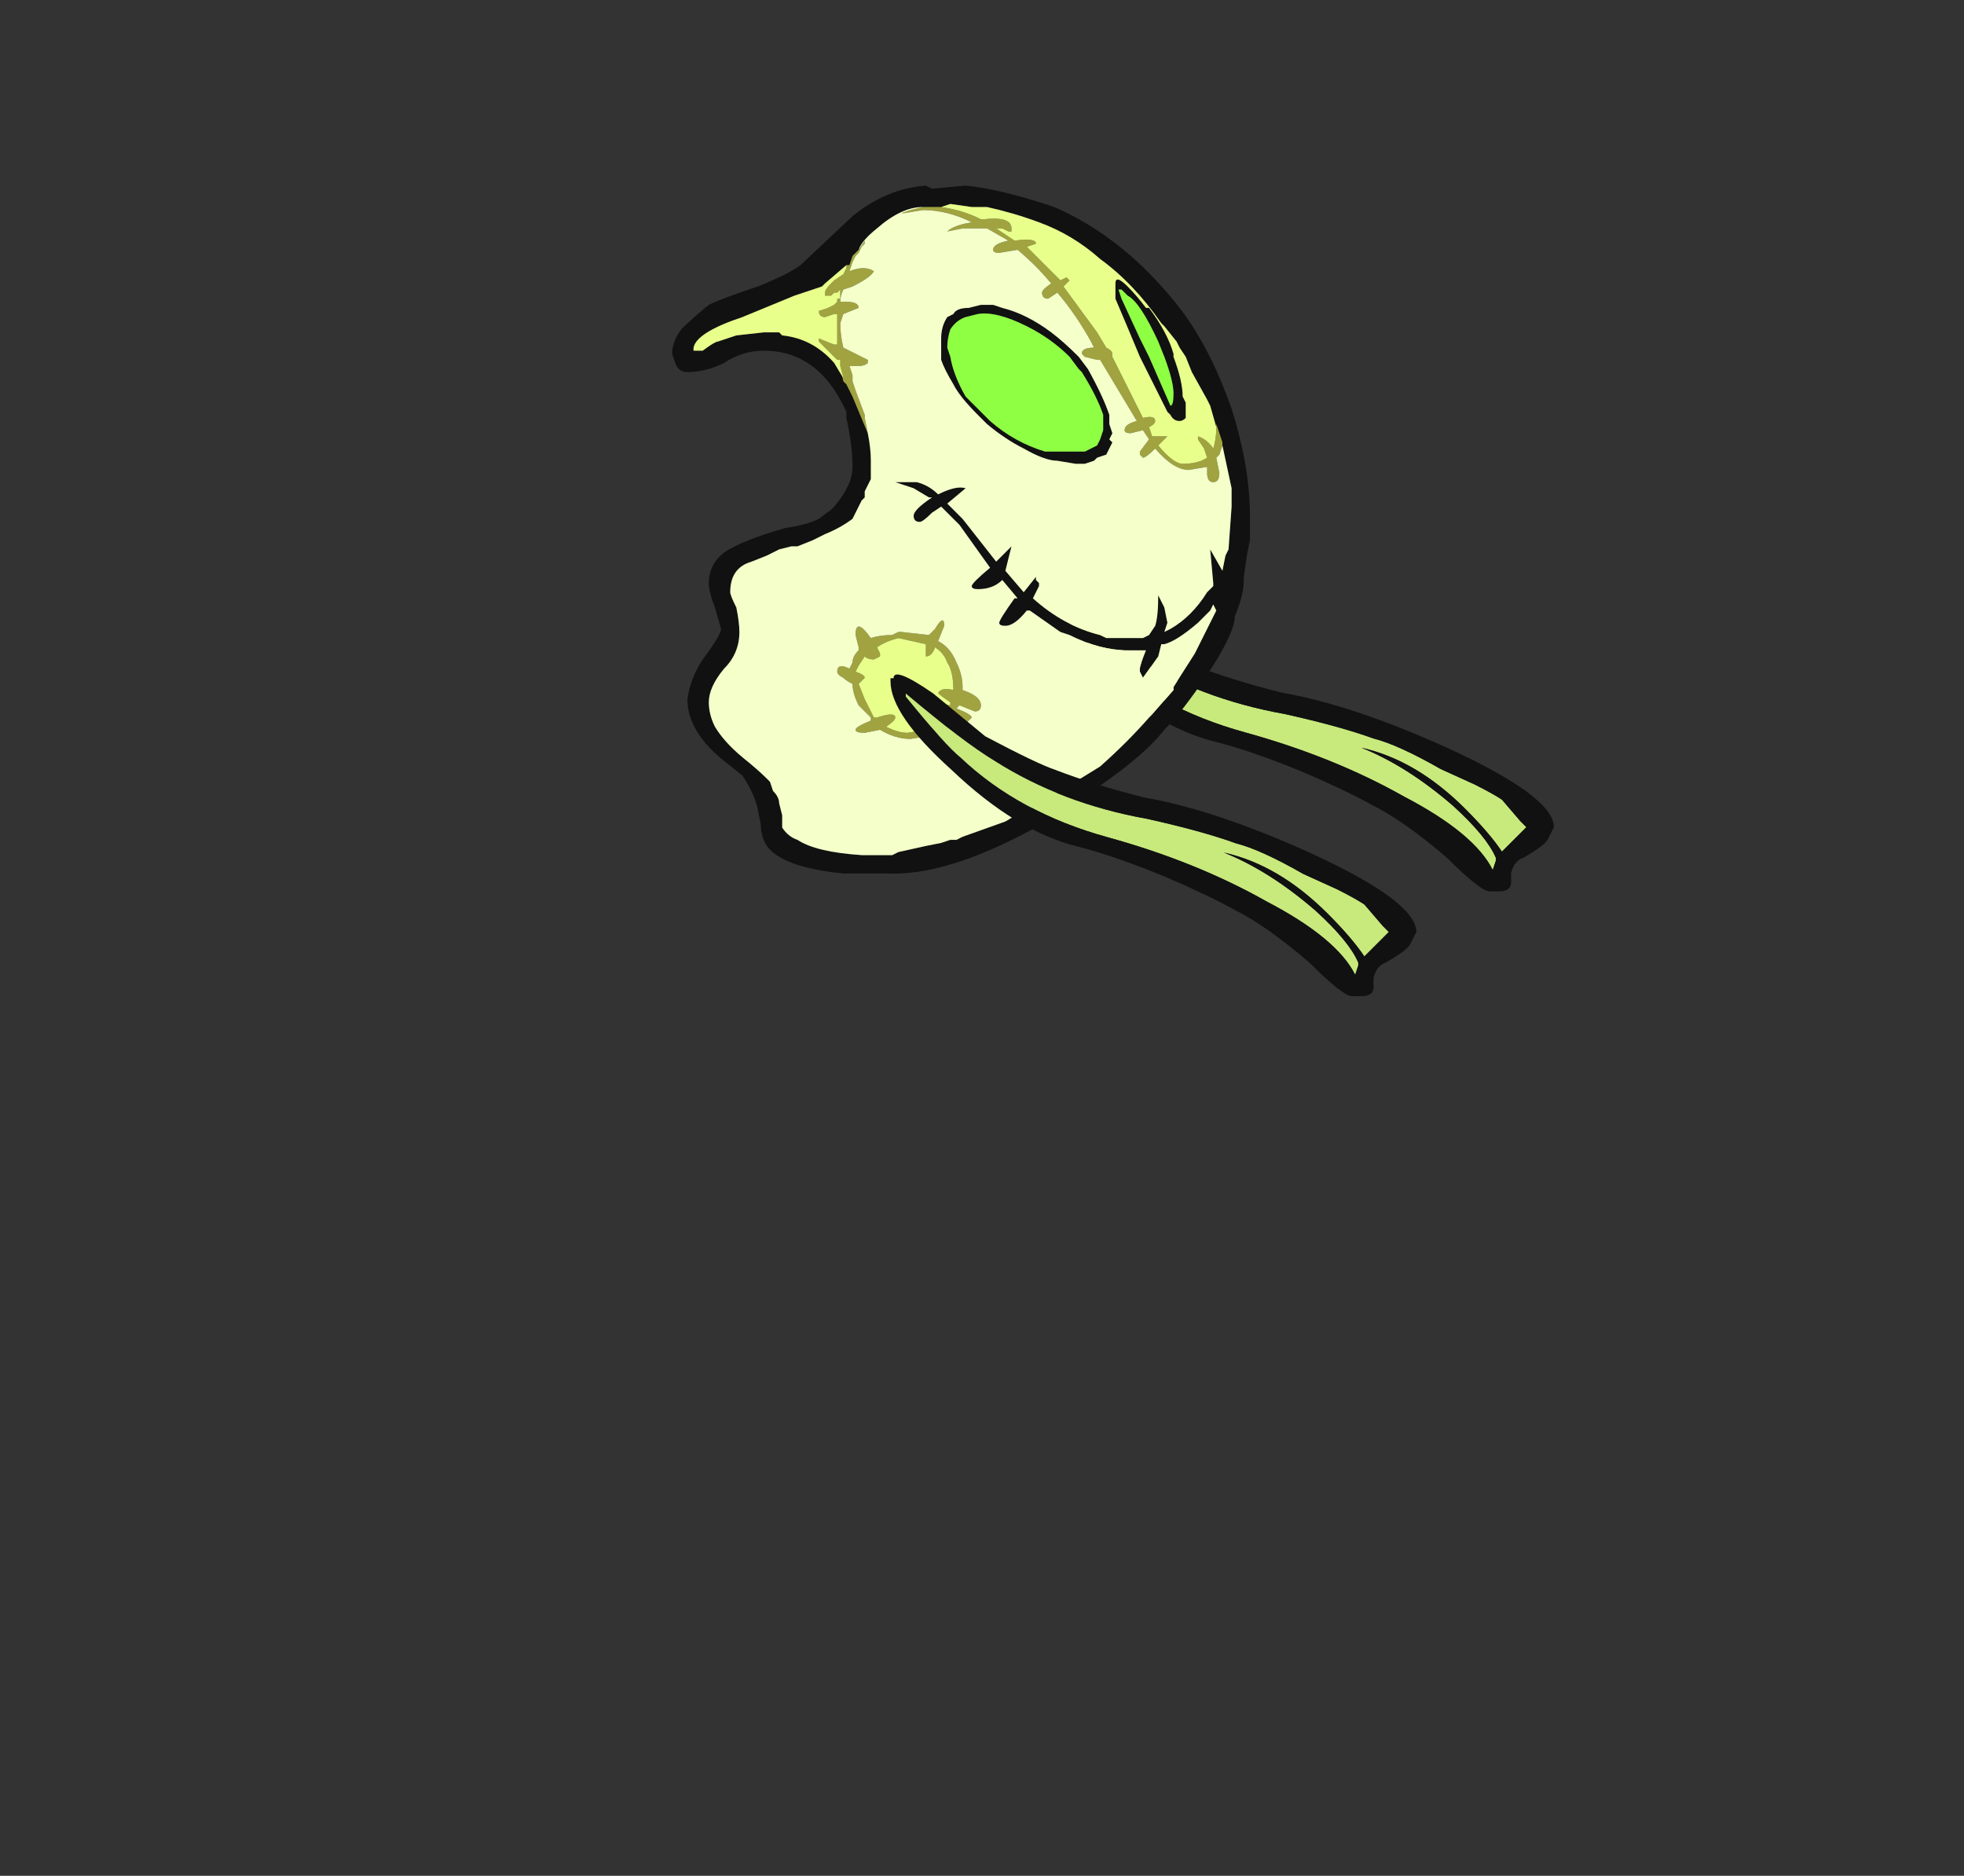 <?xml version="1.0" encoding="UTF-8" standalone="no"?>
<svg xmlns:ffdec="https://www.free-decompiler.com/flash" xmlns:xlink="http://www.w3.org/1999/xlink" ffdec:objectType="frame" height="214.75px" width="224.85px" xmlns="http://www.w3.org/2000/svg">
  <rect width="100%" height="100%" fill="#333333" stroke="none"/>
  <g transform="matrix(1.0, 0.0, 0.0, 1.0, 107.85, 79.0)">
    <use ffdec:characterId="565" ffdec:characterName="a_GhostArm08" height="36.75" transform="matrix(1.0, 0.0, 0.0, 1.0, 9.85, -13.7)" width="60.2" xlink:href="#sprite0"/>
    <use ffdec:characterId="563" ffdec:characterName="a_GhostBody8" height="78.75" transform="matrix(1.0, 0.0, 0.0, 1.0, -30.9, -57.75)" width="66.15" xlink:href="#sprite1"/>
    <use ffdec:characterId="565" ffdec:characterName="a_GhostArm08" height="36.75" transform="matrix(1.0, 0.0, 0.0, 1.0, -5.9, -1.7)" width="60.2" xlink:href="#sprite0"/>
  </g>
  <defs>
    <g id="sprite0" transform="matrix(1.0, 0.0, 0.0, 1.0, 0.0, 0.0)">
      <use ffdec:characterId="564" height="5.25" transform="matrix(7.0, 0.0, 0.0, 7.0, 0.0, 0.0)" width="8.6" xlink:href="#shape0"/>
    </g>
    <g id="shape0" transform="matrix(1.0, 0.0, 0.0, 1.0, 0.0, 0.0)">
      <path d="M6.75 3.25 L7.3 3.5 Q7.6 3.65 7.75 3.75 L8.05 4.1 8.15 4.2 7.75 4.6 Q7.55 4.3 7.15 3.9 6.35 3.1 5.45 2.9 6.2 3.2 6.95 3.85 7.5 4.35 7.65 4.7 L7.65 4.75 7.6 4.9 Q7.3 4.3 6.15 3.7 5.0 3.05 3.55 2.65 2.1 2.25 1.15 1.35 0.9 1.15 0.25 0.35 L0.25 0.3 Q1.2 1.1 1.7 1.4 2.8 2.1 4.2 2.35 5.1 2.55 5.65 2.75 6.05 2.85 6.75 3.25" fill="#c8e97c" fill-rule="evenodd" stroke="none"/>
      <path d="M6.75 3.25 Q6.05 2.85 5.65 2.75 5.1 2.55 4.2 2.35 2.8 2.1 1.7 1.4 1.2 1.1 0.25 0.3 L0.25 0.35 Q0.9 1.15 1.15 1.35 2.1 2.25 3.55 2.65 5.0 3.05 6.15 3.7 7.3 4.3 7.6 4.9 L7.65 4.75 7.65 4.7 Q7.5 4.35 6.95 3.85 6.2 3.2 5.45 2.9 6.35 3.1 7.15 3.9 7.55 4.3 7.75 4.6 L8.15 4.2 8.05 4.1 7.75 3.75 Q7.6 3.65 7.3 3.5 L6.75 3.25 M8.5 4.4 Q8.45 4.5 8.1 4.7 7.95 4.75 7.9 4.95 L7.9 5.1 Q7.9 5.25 7.7 5.25 L7.55 5.25 Q7.4 5.25 6.85 4.7 6.15 4.1 5.65 3.85 5.2 3.6 4.5 3.3 3.65 2.95 3.05 2.8 2.05 2.55 1.0 1.55 0.0 0.65 0.0 0.1 0.0 0.0 0.0 0.05 L0.05 0.05 Q0.05 -0.15 0.7 0.3 L1.55 1.0 Q2.4 1.45 2.7 1.55 3.35 1.8 4.15 2.0 5.3 2.2 6.85 2.9 8.6 3.7 8.6 4.2 L8.5 4.4" fill="#111111" fill-rule="evenodd" stroke="none"/>
    </g>
    <g id="sprite1" transform="matrix(1.0, 0.0, 0.0, 1.0, 0.0, 0.0)">
      <use ffdec:characterId="562" height="11.25" transform="matrix(7.0, 0.0, 0.0, 7.0, 0.0, 0.0)" width="9.45" xlink:href="#shape1"/>
    </g>
    <g id="shape1" transform="matrix(1.0, 0.0, 0.0, 1.0, 0.0, 0.0)">
      <path d="M7.3 1.7 L7.35 1.85 7.65 2.5 7.8 2.8 8.15 3.6 Q8.2 3.6 8.2 3.4 8.2 3.2 8.05 2.8 L7.95 2.55 Q7.65 1.9 7.45 1.8 L7.35 1.7 7.3 1.7 M8.9 3.95 L8.8 3.6 8.75 3.5 8.5 3.05 8.4 2.8 8.3 2.65 8.25 2.55 8.05 2.3 8.0 2.25 Q7.55 1.6 7.0 1.2 6.55 0.8 6.0 0.6 5.6 0.45 5.15 0.35 L4.9 0.35 4.55 0.3 4.4 0.35 4.1 0.35 Q3.75 0.35 3.35 0.7 3.1 0.9 3.05 1.05 L2.95 1.15 2.9 1.3 2.85 1.3 2.5 1.6 2.45 1.65 2.0 1.8 1.15 2.15 Q0.4 2.4 0.35 2.65 L0.35 2.7 0.5 2.7 Q0.7 2.55 0.75 2.55 L1.05 2.45 1.5 2.4 1.75 2.4 1.8 2.45 Q2.3 2.5 2.65 2.9 L2.8 3.15 2.75 2.95 2.8 3.2 2.85 3.25 2.95 3.45 3.2 4.05 Q3.25 4.3 3.25 4.5 L3.25 4.8 3.15 5.0 3.15 5.1 3.1 5.15 2.95 5.45 Q2.75 5.6 2.5 5.7 L2.3 5.8 2.05 5.9 1.95 5.9 1.75 5.95 1.55 6.05 1.3 6.15 Q0.95 6.25 0.95 6.65 0.95 6.7 1.05 6.9 1.1 7.15 1.1 7.3 1.1 7.65 0.85 7.9 0.6 8.2 0.6 8.45 0.6 8.65 0.7 8.85 0.85 9.1 1.15 9.35 1.4 9.55 1.55 9.7 L1.6 9.75 1.65 9.9 Q1.75 10.0 1.75 10.1 L1.8 10.3 1.8 10.5 Q1.9 10.65 2.05 10.7 2.35 10.9 3.1 10.95 L3.6 10.95 3.7 10.9 4.15 10.8 4.4 10.75 4.55 10.7 4.65 10.7 4.75 10.65 5.45 10.4 5.7 10.25 5.95 10.15 6.35 9.9 7.0 9.5 Q7.45 9.1 7.8 8.7 L7.85 8.65 8.2 8.25 8.2 8.2 8.55 7.65 8.9 6.95 8.85 6.85 8.8 6.95 8.6 7.15 Q8.25 7.45 8.05 7.5 L8.0 7.5 7.95 7.7 7.7 8.05 7.65 7.95 7.65 7.9 Q7.65 7.85 7.75 7.6 L7.45 7.6 Q7.0 7.6 6.5 7.35 L6.35 7.3 5.85 6.95 5.8 6.95 Q5.6 7.2 5.45 7.2 5.35 7.2 5.35 7.15 5.35 7.1 5.6 6.75 L5.65 6.75 5.4 6.45 Q5.25 6.6 5.0 6.6 4.9 6.6 4.9 6.55 4.9 6.5 5.2 6.25 L4.7 5.55 4.4 5.25 4.25 5.35 Q4.1 5.5 4.05 5.5 3.95 5.5 3.95 5.4 3.95 5.3 4.25 5.1 L4.2 5.1 3.95 4.95 3.65 4.85 4.0 4.85 Q4.2 4.9 4.35 5.05 4.65 4.9 4.8 4.95 L4.5 5.2 4.75 5.45 5.3 6.15 5.55 5.9 5.45 6.3 5.75 6.65 5.95 6.4 5.95 6.45 6.0 6.5 6.0 6.55 5.9 6.75 Q6.4 7.2 7.0 7.35 L7.1 7.4 7.7 7.4 7.8 7.35 7.9 7.2 Q7.95 7.05 7.95 6.7 L8.05 6.9 8.1 7.15 8.05 7.3 8.15 7.25 Q8.5 7.05 8.75 6.65 L8.85 6.55 8.85 6.5 8.8 5.95 9.0 6.3 9.05 6.05 9.1 5.95 9.15 5.25 9.15 4.95 9.0 4.25 9.0 4.2 8.9 3.9 8.9 3.95 M6.8 3.0 Q7.05 3.45 7.15 3.75 L7.15 3.9 7.2 4.05 7.15 4.15 7.2 4.2 7.1 4.4 6.95 4.45 6.9 4.5 6.75 4.55 6.6 4.55 6.3 4.5 Q6.1 4.5 5.75 4.3 5.45 4.15 5.15 3.9 L5.0 3.75 Q4.7 3.45 4.6 3.25 4.45 3.0 4.4 2.85 L4.4 2.5 Q4.4 2.3 4.5 2.15 L4.6 2.1 Q4.65 2.0 4.85 2.0 L5.05 1.95 5.25 1.95 5.4 2.0 Q5.8 2.1 6.2 2.4 6.4 2.55 6.65 2.8 L6.8 3.0 M6.65 3.0 L6.5 2.8 Q6.2 2.5 5.8 2.3 5.3 2.05 5.0 2.1 L4.8 2.15 Q4.65 2.2 4.55 2.35 4.5 2.5 4.5 2.65 L4.55 2.8 Q4.6 3.1 4.8 3.45 L5.2 3.85 Q5.6 4.2 6.1 4.35 L6.75 4.35 6.95 4.25 7.0 4.15 7.05 4.0 7.05 3.75 Q6.95 3.45 6.7 3.05 L6.65 3.0 M7.8 2.0 Q8.1 2.4 8.2 2.75 L8.2 2.8 Q8.35 3.2 8.35 3.45 L8.4 3.55 8.4 3.8 Q8.35 3.85 8.3 3.85 8.2 3.85 8.15 3.75 L8.1 3.7 Q8.0 3.5 7.7 2.9 L7.65 2.8 Q7.4 2.2 7.25 1.85 L7.25 1.6 Q7.25 1.45 7.45 1.65 7.6 1.8 7.75 2.0 L7.8 2.0 M8.3 2.0 Q8.8 2.65 9.15 3.65 9.45 4.6 9.45 5.4 L9.45 5.8 9.4 6.05 9.35 6.4 9.35 6.45 Q9.35 6.7 9.2 7.05 L9.2 7.1 Q9.15 7.4 8.75 8.0 8.35 8.6 8.05 8.9 7.7 9.35 6.8 9.95 6.2 10.4 5.85 10.55 4.45 11.3 3.5 11.25 L2.8 11.25 Q1.8 11.15 1.55 10.8 1.45 10.65 1.45 10.45 L1.4 10.2 Q1.35 9.95 1.15 9.65 L0.9 9.45 Q0.25 8.95 0.25 8.4 0.3 8.05 0.5 7.75 0.8 7.35 0.8 7.25 L0.7 6.9 Q0.6 6.65 0.6 6.5 0.6 6.2 0.85 6.0 1.15 5.8 1.85 5.6 2.2 5.55 2.4 5.45 L2.6 5.3 2.65 5.25 Q2.95 4.9 2.95 4.6 2.95 4.25 2.85 3.8 L2.85 3.7 Q2.4 2.7 1.5 2.7 1.15 2.7 0.85 2.9 0.55 3.05 0.25 3.05 0.1 3.05 0.05 2.9 L0.0 2.75 Q0.0 2.55 0.15 2.35 0.35 2.15 0.6 1.95 0.8 1.85 1.4 1.65 1.9 1.45 2.1 1.3 L2.95 0.5 Q3.5 0.05 4.15 0.0 L4.25 0.05 4.8 0.0 Q5.35 0.05 6.25 0.35 7.4 0.85 8.3 2.0 M2.65 1.75 L2.6 1.8 2.65 1.75" fill="#111111" fill-rule="evenodd" stroke="none"/>
      <path d="M7.3 1.7 L7.35 1.7 7.45 1.8 Q7.65 1.9 7.95 2.55 L8.05 2.8 Q8.2 3.2 8.2 3.4 8.2 3.6 8.15 3.6 L7.8 2.8 7.65 2.5 7.35 1.85 7.3 1.7 M6.65 3.0 L6.7 3.05 Q6.95 3.45 7.05 3.75 L7.05 4.0 7.0 4.15 6.95 4.25 6.75 4.35 6.1 4.35 Q5.6 4.2 5.2 3.85 L4.8 3.45 Q4.6 3.1 4.55 2.8 L4.5 2.65 Q4.5 2.5 4.55 2.35 4.65 2.2 4.8 2.15 L5.0 2.1 Q5.3 2.05 5.8 2.3 6.2 2.5 6.5 2.8 L6.65 3.0" fill="#8fff44" fill-rule="evenodd" stroke="none"/>
      <path d="M8.9 3.95 L8.9 3.9 9.0 4.2 9.0 4.25 8.95 4.4 8.9 4.45 8.95 4.7 Q8.95 4.85 8.85 4.85 8.75 4.85 8.75 4.7 L8.75 4.6 8.45 4.65 Q8.2 4.65 7.9 4.3 7.75 4.45 7.7 4.45 L7.65 4.4 7.65 4.35 7.8 4.15 7.7 4.0 7.5 4.05 Q7.4 4.05 7.4 4.0 7.4 3.9 7.6 3.85 L7.0 2.85 6.95 2.85 6.75 2.8 6.7 2.75 Q6.7 2.65 6.9 2.65 L6.85 2.55 Q6.6 2.1 6.3 1.75 L6.15 1.85 Q6.05 1.85 6.05 1.75 6.05 1.7 6.2 1.6 5.95 1.3 5.65 1.05 L5.35 1.1 Q5.25 1.1 5.25 1.05 5.25 0.95 5.5 0.9 L5.15 0.7 4.75 0.7 4.5 0.75 Q4.45 0.75 4.5 0.75 4.6 0.65 4.9 0.6 4.5 0.4 4.1 0.4 L3.8 0.45 3.75 0.45 3.9 0.4 4.1 0.35 4.4 0.35 Q4.75 0.4 5.05 0.55 L5.1 0.55 Q5.55 0.5 5.55 0.7 L5.55 0.75 5.5 0.75 5.4 0.7 5.3 0.7 5.6 0.9 Q5.95 0.85 5.95 0.95 L5.8 1.0 6.35 1.55 6.45 1.5 6.5 1.55 6.4 1.65 6.95 2.4 7.1 2.65 Q7.2 2.7 7.2 2.75 L7.2 2.8 7.7 3.8 Q7.9 3.75 7.9 3.85 7.9 3.9 7.8 3.95 L7.85 4.1 8.1 4.1 7.95 4.25 Q8.2 4.55 8.35 4.55 8.6 4.55 8.75 4.45 L8.7 4.3 8.6 4.15 8.6 4.1 Q8.75 4.15 8.85 4.3 8.9 4.15 8.9 3.95 M3.2 4.05 L2.95 3.45 2.85 3.25 2.8 3.2 2.75 2.95 2.75 2.85 2.7 2.85 2.6 2.75 Q2.45 2.6 2.4 2.55 L2.4 2.5 2.65 2.6 2.7 2.6 2.7 2.1 2.65 2.1 2.5 2.15 Q2.4 2.15 2.4 2.05 L2.55 2.0 2.65 1.95 2.7 1.9 2.7 1.85 2.75 1.85 2.75 1.7 2.7 1.75 2.65 1.75 2.6 1.8 2.5 1.8 2.5 1.75 Q2.5 1.7 2.6 1.6 L2.65 1.55 2.8 1.45 2.85 1.35 2.85 1.3 2.9 1.3 2.95 1.15 3.05 1.05 3.15 0.9 3.15 0.95 3.1 1.0 3.05 1.1 3.0 1.15 2.95 1.25 2.9 1.4 Q3.15 1.3 3.3 1.4 3.25 1.5 2.95 1.65 L2.8 1.7 Q2.75 1.8 2.75 1.9 L2.85 1.9 Q3.05 1.9 3.05 2.0 L2.8 2.1 2.75 2.25 Q2.75 2.45 2.8 2.65 L3.2 2.85 3.2 2.9 Q3.15 2.95 3.05 2.95 L2.9 2.95 2.95 3.1 2.95 3.2 3.0 3.35 3.15 3.75 3.15 3.8 3.2 4.05 M4.35 7.45 Q4.55 7.55 4.65 7.8 4.75 8.0 4.75 8.2 L4.75 8.25 Q5.05 8.35 5.05 8.5 5.05 8.6 4.95 8.6 L4.7 8.5 4.65 8.55 Q4.9 8.65 4.9 8.7 L4.8 8.8 4.6 8.75 Q4.45 9.0 4.2 9.0 L3.9 9.05 Q3.65 9.05 3.4 8.9 L3.15 8.95 Q3.0 8.95 3.0 8.9 3.0 8.85 3.25 8.75 L3.25 8.7 3.05 8.5 Q2.95 8.3 2.95 8.15 2.85 8.1 2.8 8.05 2.7 8.0 2.7 7.95 2.7 7.8 2.9 7.9 L2.95 7.8 Q2.95 7.7 3.05 7.6 L3.05 7.55 3.0 7.35 Q3.0 7.05 3.25 7.4 3.4 7.35 3.6 7.35 L3.7 7.3 3.75 7.3 4.2 7.35 4.3 7.25 Q4.45 7.0 4.45 7.2 L4.35 7.45 M4.6 8.25 Q4.6 7.95 4.5 7.8 4.45 7.65 4.3 7.55 4.25 7.7 4.15 7.7 L4.15 7.5 3.7 7.4 Q3.5 7.45 3.35 7.55 L3.4 7.65 3.4 7.7 3.3 7.75 Q3.2 7.75 3.15 7.7 L3.05 7.85 3.0 7.95 Q3.15 8.0 3.15 8.05 L3.05 8.15 3.15 8.4 3.3 8.7 3.35 8.7 Q3.65 8.6 3.65 8.7 3.65 8.75 3.5 8.85 3.7 8.95 3.85 8.95 L4.15 8.9 4.25 8.85 4.45 8.65 4.35 8.55 Q4.35 8.45 4.55 8.5 L4.55 8.45 Q4.4 8.35 4.35 8.3 4.4 8.2 4.6 8.25" fill="#a0a33f" fill-rule="evenodd" stroke="none"/>
      <path d="M4.4 0.35 L4.55 0.3 4.9 0.35 5.15 0.35 Q5.6 0.45 6.0 0.6 6.55 0.8 7.0 1.2 7.55 1.6 8.0 2.25 L8.05 2.3 8.25 2.55 8.3 2.65 8.4 2.8 8.5 3.05 8.75 3.5 8.8 3.6 8.9 3.95 Q8.9 4.15 8.85 4.3 8.75 4.15 8.6 4.1 L8.6 4.15 8.7 4.3 8.75 4.45 Q8.6 4.55 8.35 4.55 8.2 4.55 7.95 4.25 L8.1 4.1 7.85 4.1 7.8 3.95 Q7.9 3.9 7.9 3.85 7.9 3.75 7.7 3.8 L7.2 2.8 7.2 2.75 Q7.2 2.7 7.1 2.65 L6.95 2.4 6.4 1.65 6.5 1.55 6.45 1.5 6.35 1.55 5.8 1.0 5.95 0.95 Q5.95 0.85 5.6 0.9 L5.3 0.7 5.4 0.7 5.5 0.75 5.55 0.75 5.55 0.7 Q5.55 0.5 5.1 0.55 L5.05 0.55 Q4.75 0.4 4.4 0.35 M2.75 2.95 L2.8 3.15 2.65 2.9 Q2.3 2.5 1.8 2.45 L1.75 2.4 1.5 2.4 1.05 2.45 0.75 2.55 Q0.7 2.55 0.5 2.7 L0.35 2.7 0.35 2.65 Q0.4 2.4 1.15 2.15 L2.0 1.8 2.45 1.65 2.5 1.6 2.85 1.3 2.9 1.3 2.85 1.3 2.85 1.35 2.8 1.45 2.65 1.55 2.6 1.6 Q2.5 1.7 2.5 1.75 L2.5 1.8 2.6 1.8 2.65 1.75 2.7 1.75 2.75 1.7 2.75 1.85 2.7 1.85 2.7 1.9 2.65 1.95 2.55 2.0 2.4 2.05 Q2.4 2.15 2.5 2.15 L2.65 2.1 2.7 2.1 2.7 2.6 2.65 2.6 2.4 2.5 2.4 2.55 Q2.45 2.6 2.6 2.75 L2.7 2.85 2.75 2.85 2.75 2.95 M7.8 2.0 L7.75 2.0 Q7.6 1.8 7.45 1.65 7.25 1.45 7.25 1.6 L7.25 1.85 Q7.4 2.2 7.65 2.8 L7.7 2.9 Q8.0 3.5 8.1 3.7 L8.15 3.75 Q8.2 3.85 8.3 3.85 8.35 3.85 8.4 3.8 L8.4 3.55 8.35 3.45 Q8.35 3.2 8.2 2.8 L8.2 2.75 Q8.1 2.4 7.8 2.0 M4.6 8.25 Q4.4 8.2 4.35 8.3 4.4 8.35 4.55 8.45 L4.55 8.5 Q4.35 8.45 4.35 8.55 L4.45 8.65 4.25 8.85 4.15 8.9 3.85 8.95 Q3.7 8.95 3.5 8.85 3.65 8.75 3.65 8.7 3.65 8.6 3.35 8.7 L3.3 8.7 3.15 8.4 3.05 8.15 3.15 8.05 Q3.15 8.0 3.0 7.95 L3.05 7.85 3.15 7.7 Q3.2 7.75 3.3 7.75 L3.4 7.7 3.4 7.65 3.35 7.55 Q3.5 7.45 3.7 7.4 L4.15 7.5 4.15 7.7 Q4.25 7.7 4.3 7.55 4.45 7.65 4.5 7.8 4.6 7.95 4.6 8.25" fill="#e8ff8c" fill-rule="evenodd" stroke="none"/>
      <path d="M9.0 4.25 L9.15 4.95 9.15 5.25 9.1 5.95 9.05 6.05 9.0 6.3 8.8 5.95 8.85 6.5 8.85 6.55 8.75 6.65 Q8.5 7.05 8.15 7.25 L8.05 7.3 8.1 7.15 8.05 6.9 7.95 6.7 Q7.95 7.05 7.9 7.2 L7.8 7.35 7.7 7.4 7.1 7.4 7.0 7.35 Q6.4 7.2 5.9 6.75 L6.0 6.55 6.0 6.5 5.95 6.45 5.95 6.4 5.75 6.65 5.45 6.3 5.55 5.9 5.3 6.15 4.75 5.45 4.5 5.2 4.8 4.95 Q4.65 4.9 4.35 5.05 4.2 4.9 4.0 4.85 L3.65 4.85 3.95 4.95 4.2 5.1 4.25 5.1 Q3.95 5.3 3.95 5.4 3.95 5.5 4.05 5.5 4.1 5.5 4.25 5.35 L4.4 5.25 4.7 5.55 5.2 6.25 Q4.9 6.5 4.9 6.55 4.9 6.6 5.0 6.6 5.25 6.6 5.4 6.45 L5.65 6.75 5.6 6.75 Q5.35 7.1 5.35 7.15 5.35 7.2 5.45 7.2 5.6 7.2 5.8 6.95 L5.85 6.95 6.35 7.3 6.5 7.35 Q7.0 7.6 7.45 7.6 L7.75 7.6 Q7.65 7.85 7.65 7.9 L7.65 7.95 7.7 8.05 7.95 7.7 8.0 7.5 8.05 7.5 Q8.25 7.45 8.6 7.15 L8.8 6.95 8.85 6.85 8.9 6.95 8.55 7.65 8.2 8.2 8.2 8.25 7.85 8.65 7.8 8.7 Q7.45 9.1 7.0 9.5 L6.35 9.9 5.95 10.15 5.7 10.25 5.45 10.4 4.75 10.65 4.65 10.7 4.55 10.7 4.4 10.75 4.15 10.8 3.7 10.9 3.6 10.95 3.1 10.95 Q2.35 10.9 2.05 10.7 1.9 10.65 1.8 10.5 L1.8 10.3 1.75 10.1 Q1.75 10.0 1.65 9.9 L1.6 9.75 1.55 9.7 Q1.4 9.55 1.15 9.35 0.85 9.1 0.7 8.85 0.6 8.65 0.6 8.45 0.6 8.2 0.85 7.9 1.1 7.65 1.1 7.3 1.1 7.15 1.05 6.9 0.95 6.7 0.95 6.65 0.95 6.25 1.3 6.15 L1.55 6.05 1.75 5.95 1.95 5.9 2.05 5.9 2.3 5.8 2.5 5.7 Q2.75 5.6 2.95 5.45 L3.1 5.15 3.15 5.1 3.15 5.0 3.25 4.8 3.25 4.5 Q3.25 4.3 3.2 4.05 L3.15 3.8 3.15 3.75 3.0 3.35 2.95 3.2 2.95 3.1 2.9 2.95 3.05 2.95 Q3.15 2.95 3.2 2.9 L3.2 2.85 2.8 2.65 Q2.75 2.45 2.75 2.25 L2.8 2.1 3.05 2.0 Q3.05 1.9 2.85 1.9 L2.75 1.9 Q2.75 1.8 2.8 1.7 L2.95 1.65 Q3.25 1.5 3.3 1.4 3.15 1.3 2.9 1.4 L2.95 1.25 3.0 1.15 3.05 1.1 3.1 1.0 3.15 0.95 3.15 0.9 3.05 1.05 Q3.1 0.9 3.35 0.7 3.75 0.35 4.1 0.35 L3.9 0.4 3.75 0.45 3.8 0.45 4.1 0.4 Q4.5 0.4 4.9 0.6 4.6 0.65 4.5 0.75 4.45 0.75 4.5 0.75 L4.75 0.7 5.15 0.7 5.5 0.9 Q5.25 0.95 5.25 1.05 5.25 1.1 5.35 1.1 L5.65 1.05 Q5.95 1.3 6.2 1.6 6.05 1.7 6.05 1.75 6.05 1.85 6.15 1.85 L6.3 1.75 Q6.6 2.1 6.85 2.55 L6.9 2.65 Q6.7 2.65 6.7 2.75 L6.75 2.8 6.95 2.85 7.0 2.85 7.6 3.85 Q7.4 3.9 7.4 4.0 7.4 4.05 7.5 4.05 L7.7 4.0 7.8 4.15 7.65 4.35 7.65 4.4 7.7 4.45 Q7.75 4.45 7.9 4.3 8.2 4.65 8.45 4.65 L8.75 4.6 8.75 4.7 Q8.75 4.85 8.85 4.85 8.95 4.85 8.95 4.7 L8.9 4.45 8.95 4.4 9.0 4.25 M6.8 3.0 L6.65 2.8 Q6.4 2.55 6.2 2.4 5.8 2.1 5.4 2.0 L5.25 1.95 5.05 1.95 4.85 2.0 Q4.65 2.0 4.6 2.1 L4.5 2.15 Q4.4 2.3 4.4 2.5 L4.4 2.85 Q4.45 3.0 4.6 3.25 4.7 3.45 5.0 3.75 L5.15 3.9 Q5.45 4.15 5.75 4.3 6.1 4.5 6.3 4.5 L6.6 4.55 6.75 4.55 6.9 4.5 6.95 4.45 7.1 4.4 7.2 4.2 7.15 4.15 7.2 4.05 7.15 3.9 7.15 3.75 Q7.05 3.45 6.8 3.0 M4.35 7.45 L4.45 7.2 Q4.45 7.0 4.3 7.25 L4.2 7.35 3.75 7.3 3.7 7.3 3.6 7.35 Q3.4 7.35 3.25 7.4 3.0 7.05 3.0 7.35 L3.05 7.55 3.05 7.6 Q2.95 7.7 2.95 7.8 L2.9 7.9 Q2.7 7.8 2.7 7.95 2.7 8.0 2.8 8.05 2.85 8.1 2.95 8.15 2.95 8.3 3.05 8.5 L3.25 8.7 3.25 8.75 Q3.0 8.85 3.0 8.9 3.0 8.95 3.15 8.95 L3.4 8.9 Q3.65 9.05 3.9 9.05 L4.2 9.0 Q4.45 9.0 4.6 8.75 L4.8 8.8 4.9 8.7 Q4.9 8.65 4.65 8.55 L4.7 8.5 4.95 8.6 Q5.05 8.6 5.05 8.5 5.05 8.35 4.75 8.25 L4.75 8.2 Q4.75 8.0 4.65 7.8 4.55 7.55 4.35 7.45" fill="#f4ffca" fill-rule="evenodd" stroke="none"/>
    </g>
  </defs>
</svg>
